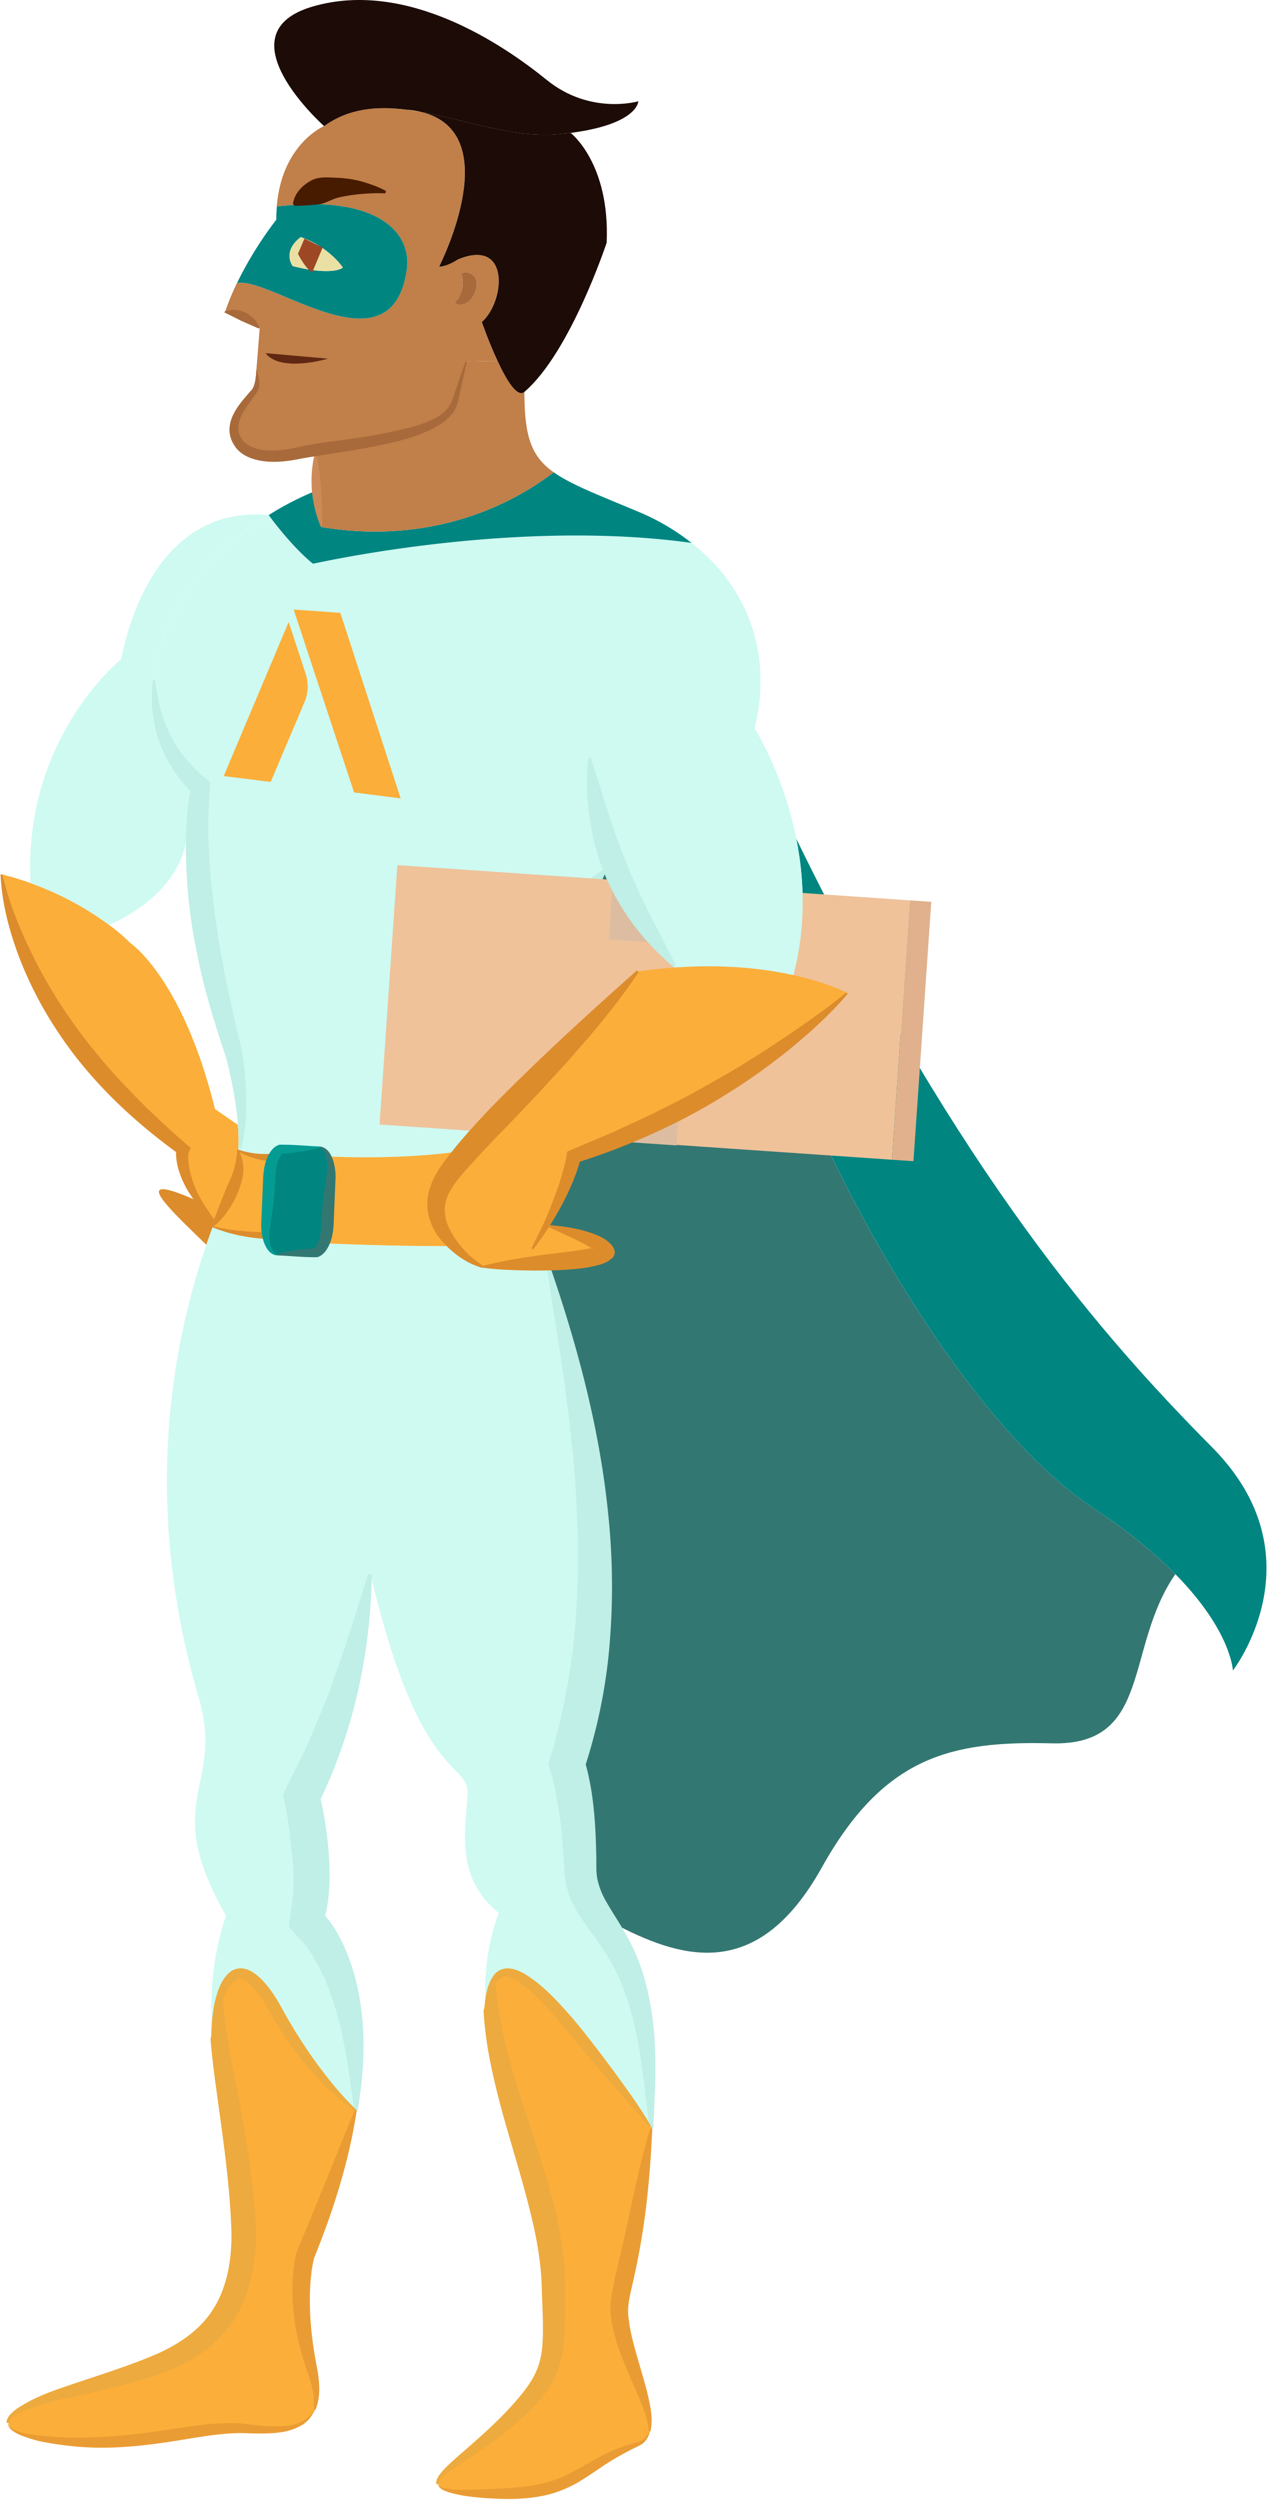 <svg xmlns="http://www.w3.org/2000/svg" width="304" height="598" viewBox="0 0 304 598"><g><g><g><g><g><path fill="#c17f49" d="M62.166 78.506l-8.29-3.894a58.667 58.667 0 0 1 2.826-6.866c7.842-1.86 36.784 21.898 40.612-2.947 1.553-10.136-8.606-18.213-31.062-15.386C67.43 34.41 77.57 30.167 77.57 30.167c5.95-4.3 12.7-4.835 19.835-3.92 1.09.15 2.212.324 3.33.53 20.422 4.895 4.935 35.81 4.363 37.02.206 0 1.946-.062 4.478-1.736 12.614-5.25 11.318 10.076 5.747 14.969 0 0 1.651 4.803 3.774 9.315l-7.338.143-2.2 9.653c-2.003 8.663-21.014 10.611-34.072 12.731-1.505.235-2.915.47-4.214.733-12.732 2.54-15.089-3.562-15.089-3.562-3.39-5.9 3.77-11.444 4.864-13.447zm48.188-13.089a6.24 6.24 0 0 1 .26 3.596 7.132 7.132 0 0 1-1.88 3.476s2.827 1.625 4.744-2.031c1.917-3.656-.68-6.131-3.124-5.041z"/></g><g><path fill="#fbae39" d="M7.319 211.247a79.806 79.806 0 0 0-6.81-2.092s0 35.457 42.088 66.258c0 0-.572 5.098 4.36 11.73a33.362 33.362 0 0 0 4.512 4.95c2.034-5.365 3.771-9.141 4.5-11.113a19.904 19.904 0 0 0 1.088-5.865c.109-2.013.07-4.031-.115-6.04l-5.481-3.776c-7.754-31.387-20.276-39.724-20.276-39.724a44.403 44.403 0 0 0-5.041-4.306 73.402 73.402 0 0 0-18.825-10.022z"/></g><g><path fill="#fbae39" d="M50.969 293.451c5.865 2.418 11.73 2.681 12.227 2.713a14.173 14.173 0 0 1-.286-3.628l.573-11.375a11.596 11.596 0 0 1 1.298-4.95 20.219 20.219 0 0 1-7.698-1.096 19.903 19.903 0 0 1-1.088 5.865c-.738 1.974-2.474 5.748-4.509 11.11-.194.446-.38.875-.517 1.361z"/></g><g><path fill="#008581" d="M78.82 297.457c.504-1.31.794-2.692.859-4.094l.557-11.35c.118-2.06-.234-3.977-.912-5.336-.621-1.353-1.565-2.208-2.627-2.268l-8.957-.444c-1.122-.06-2.209.801-2.973 2.246a11.597 11.597 0 0 0-1.299 4.95l-.572 11.375c-.06 1.216.035 2.436.286 3.628.572 2.326 1.768 3.916 3.245 3.976l8.957.44c1.37.09 2.64-1.18 3.436-3.123z"/></g><g><path fill="#cefaf2" d="M28.98 157.724S5.49 176.44 7.318 211.247a73.406 73.406 0 0 1 18.833 10.013c15.945-7.28 18.242-17.623 18.568-21.34a2.538 2.538 0 0 0 0-.443c0-.323 0-.644.026-.939.237-6.07.944-9.375.944-9.375-18.596-18.153-8.19-49.132 18.628-65.957-22.96-2.026-32.243 19.166-35.339 34.518z"/></g><g><path fill="#fbae39" d="M10.48 573.235c-10.817 4.655-12.56 8.752 2.415 10.491 19.952 2.33 34.806-3.719 45.947-2.798 11.14.922 19.955.41 16.828-14.877-3.433-16.857-.738-26.035-.738-26.035 5.659-13.678 8.869-25.354 10.405-35.224 0 0-9.155-8.222-18.007-24.341-8.851-16.119-16.061-9.727-16.447 6.334.886 12.142 3.805 25.08 5.1 43.178 1.946 27.056-13.38 32.16-27.29 37.044-5.284 1.834-14.628 4.666-18.213 6.228z"/></g><g><path fill="#dd8c2c" d="M46.958 287.14c-16.531-7.307-6.69 1.774 2.446 10.643.529-1.534 1.03-2.978 1.565-4.332.146-.475.323-.915.5-1.362a33.36 33.36 0 0 1-4.511-4.949z"/></g><g><path fill="#cefaf2" d="M144.746 208.329c2.98 7.636 8.08 15.83 16.656 23.11 12.016-.858 21.604.264 28.53 1.826 3.093-11.876 2.575-23.194.675-32.615-3.147-15.736-9.988-26.407-9.988-26.407 4.36-17.655-1.533-33.76-15.091-44.345-34.75-4.835-73.596 1.353-90.602 4.978 0 0-4.477-3.356-10.608-11.639-26.819 16.826-37.224 47.805-18.628 65.957 0 0-.707 3.305-.944 9.376.016.313.007.627-.026.938a2.55 2.55 0 0 1 0 .444c-.286 10.703.97 28.853 9.155 52.021 0 0 2.415 8.637 3.064 17.126.186 2.007.224 4.026.115 6.04a20.222 20.222 0 0 0 7.699 1.095c.764-1.445 1.85-2.306 2.972-2.246l8.958.444c1.061.06 2.003.915 2.626 2.268 18.185.71 29.56-1.118 29.56-1.118 2.77-3.39 6.486-7.424 10.586-11.639 1.479-22.424 12.594-28.197 25.29-55.614z"/></g><g><path fill="#cefaf2" d="M54.09 458.261c-3.388 10.3-3.888 19.169-3.213 28.498.386-16.064 7.604-22.427 16.448-6.334 8.843 16.093 18.007 24.341 18.007 24.341 5.187-33.239-8.223-46.27-8.223-46.27 2.947-11.144-1.093-28.236-1.093-28.236 3.72-7.807 11.762-25.58 12.703-53.643 11.968 50.903 23.729 44.305 23.2 52.851-.53 8.546-2.893 19.74 7.453 28.115v.026c-2.796 7.578-3.565 15.212-3.125 22.816 1.417-17.209 12.383-8.297 24.757 7.438 12.373 15.736 15.063 21.172 15.063 21.172.146-3.127.286-6.486.412-10.174.649-21.54-4.186-31.322-8.429-38.16-3.095-5.072-5.865-8.548-5.865-13.973 0-17.094-2.68-24.702-2.68-24.702 13.76-43.292 2.474-87.617-7.928-118.507-7.104.24-14.325-.206-15.945-.526-1.619-.32-5.13-2.037-8.076-4.958l-.032.034s-12.173.086-28.704-.62c-.795 1.942-2.065 3.212-3.433 3.123l-8.958-.44c-1.476-.06-2.683-1.651-3.244-3.977-.5-.032-6.363-.286-12.228-2.712-.535 1.353-1.036 2.798-1.565 4.331-7.338 21.363-16.021 59.944-1.857 108.194 6.412 21.878-9.447 24.147 6.555 52.293z"/></g><g><path fill="#008581" d="M70.063 63.649s-2.65-3.433 1.917-6.927c6.897 2.39 10.079 7.282 10.079 7.282s-2.209 2.12-11.996-.355zm-13.35 4.097c7.842-1.86 36.784 21.898 40.612-2.947 1.56-10.136-8.606-18.213-31.056-15.386a35.382 35.382 0 0 0-.12 3.124 89.233 89.233 0 0 0-9.436 15.209z"/></g><g><path fill="#eae0a4" d="M71.991 56.722c-4.578 3.505-1.917 6.927-1.917 6.927 9.788 2.475 11.996.355 11.996.355s-3.193-4.893-10.079-7.282z"/></g><g><path fill="#008581" d="M64.318 123.214c6.13 8.283 10.608 11.639 10.608 11.639 17.006-3.625 55.852-9.813 90.602-4.978a53.388 53.388 0 0 0-12.734-7.459c-9.665-4.065-16.09-6.483-20.245-9.441-15.237 11.581-34.987 16.534-55.44 13.115a28.957 28.957 0 0 1-2.063-8.457 71.735 71.735 0 0 0-10.728 5.581z"/></g><g><path fill="#1c0b06" d="M74.986 1.52c-22.427 6.426 2.595 28.647 2.595 28.647 5.951-4.292 12.7-4.835 19.835-3.92 1.124.076 2.239.253 3.33.53 10.872 1.945 22.43 6.368 33.128 5.307.944-.092 1.86-.206 2.71-.286 16.21-2.118 16.21-7.573 16.21-7.573s-11.464 3.39-21.956-5.127C120.348 10.58 97.385-4.903 74.986 1.52z"/></g><g><path fill="#c17f49" d="M75.047 117.644a28.961 28.961 0 0 0 2.062 8.457c20.453 3.42 40.203-1.533 55.44-13.114-5.435-3.834-7.015-8.638-7.015-19.246-1.74 1.473-4.291-2.833-6.425-7.396l-7.339.143-2.211 9.642c-2.003 8.663-21.014 10.611-34.072 12.731a31.029 31.029 0 0 0-.44 8.783z"/></g><g><path fill="#fbae39" d="M79.676 293.363a13.078 13.078 0 0 1-.859 4.094c16.531.706 28.704.62 28.704.62l.032-.034c-3.922-3.8-6.81-9.633-2.712-16.85a41.868 41.868 0 0 1 4.037-5.634s-11.376 1.828-29.56 1.118c.678 1.36 1.03 3.276.913 5.336z"/></g><g><path fill="#1c0b06" d="M105.11 63.8c.206 0 1.945-.062 4.477-1.736 12.614-5.253 11.327 10.073 5.748 14.966 0 0 1.65 4.803 3.773 9.315 2.123 4.563 4.687 8.87 6.426 7.396 11.02-9.442 19.684-35.691 19.684-35.691.832-19.04-8.635-26.264-8.635-26.264-.858.092-1.765.206-2.71.286-10.696 1.062-22.252-3.361-33.126-5.307 20.421 4.907 4.95 35.822 4.363 37.036z"/></g><g><path fill="#a86a3b" d="M108.735 72.49s2.826 1.653 4.743-2.032c1.917-3.685-.68-6.131-3.124-5.041a6.24 6.24 0 0 1 .266 3.596 7.133 7.133 0 0 1-1.885 3.476z"/></g><g><path fill="#fbae39" d="M122.439 576.268c-14.237 15.3-29.677 20.25-3.067 20.25 19.188 0 19.217-6.78 33.422-11.819 8.903-3.181-4.363-24.461-2.504-34.363 1.651-8.786 4.478-16.714 5.777-41.292 0 0-2.681-5.365-15.063-21.172-12.383-15.807-23.34-24.661-24.756-7.438 1.27 22.807 13.323 45.36 14.018 65.339.63 17.938 1.25 20.742-7.827 30.495z"/></g><g><path fill="#337772" d="M144.746 208.329c-12.697 27.414-23.812 33.187-25.283 55.591 14.35-14.71 33.33-31.57 33.33-31.57 2.979-.412 5.868-.707 8.61-.91-8.578-7.281-13.676-15.475-16.657-23.111z"/></g><g><path fill="#337772" d="M138.68 277.624s-1.622 6.69-7.252 15.587c0 0 10.963.798 14.528 4.48 4.04 4.154-5.064 5.57-14.38 5.837 10.403 30.898 21.69 75.215 7.928 118.507 0 0 2.681 7.608 2.681 24.702 0 5.436 2.77 8.9 5.865 13.973 16.35 8.397 33.803 12.637 48.66-13.973s30.947-30.326 55.08-29.708c24.132.617 17.331-22.888 29.562-40.472-4.715-4.8-11.08-10.162-19.655-15.818-32.804-21.698-65.665-85-73.093-109.67-10.64 8.457-27.202 19.154-49.924 26.555z"/></g><g><path fill="#008581" d="M188.605 251.037v.032c7.438 24.67 40.288 87.972 73.092 109.67 8.583 5.656 14.94 11.017 19.655 15.818 13.446 13.653 13.764 23.054 13.764 23.054s21.042-27.15-4.95-53.377c-25.992-26.227-60.034-64.75-99.562-145.596 1.889 9.442 2.418 20.751-.675 32.616 8.489 1.86 12.966 4.29 12.966 4.29s-4.712 5.86-14.29 13.493z"/></g><g><path fill="#bfefe6" d="M85.624 504.835c1.33-7.965 1.902-16.162.84-24.255a55.087 55.087 0 0 0-2.829-11.9c-1.447-3.844-3.227-7.552-6.11-10.748l.214.775c1.233-4.752 1.282-9.627 1.018-14.41a89.449 89.449 0 0 0-2.074-14.22l-.057.55a123.743 123.743 0 0 0 9.124-26.37c2.08-9.08 3.064-18.384 3.258-27.668l-.884-.032-4.24 13.412-2.134 6.495-2.269 6.351c-1.43 4.229-3.276 8.26-4.91 12.302-1.699 4.046-3.747 7.822-5.678 11.828l-1.102 2.289.555 2.806c.38 1.897.744 4.226 1.002 6.349l.675 6.457c.191 2.067.267 4.144.226 6.22a47.649 47.649 0 0 1-.515 5.519l-.59 4.371 2.612 2.904c-.214-.226.026 0 .075.029l.323.314c.223.235.458.501.695.787.494.6.955 1.227 1.382 1.877.916 1.333 1.654 2.86 2.475 4.38 1.637 3.073 2.76 6.535 3.84 10.11 1.078 3.577 1.796 7.376 2.497 11.273.612 3.9 1.196 7.916 1.717 12.065z"/></g><g><path fill="#ea9c34" d="M75.467 576.528c1.285-2.915 1.044-6.174.587-9.195-.573-3.036-1.116-6.028-1.43-9.072a71.369 71.369 0 0 1-.444-9.155c.068-3.03.303-6.123 1.024-9.018l-.017.049c4.629-11.373 8.368-23.174 10.216-35.348l-.435-.066c-1.296 2.89-2.371 5.762-3.559 8.583L78 521.77c-2.314 5.57-4.532 11.158-6.906 16.685l-.103.243-.043.175a31.931 31.931 0 0 0-.798 5.261 45.394 45.394 0 0 0-.152 4.935c.169 3.253.435 6.46 1.144 9.593a64.571 64.571 0 0 0 2.575 9.058c.939 2.781 1.717 5.573 1.32 8.635z"/></g><g><path fill="#ea9c34" d="M1.86 579.575c-.029.858.638 1.548 1.293 2.003.683.458 1.418.835 2.189 1.121a33.54 33.54 0 0 0 4.686 1.38 78.89 78.89 0 0 0 9.607 1.278c6.48.464 12.986-.114 19.346-1.007 6.36-.893 12.62-2.309 18.774-2.329 3.13.089 6.451.264 9.71-.229a13.559 13.559 0 0 0 4.7-1.616 6.867 6.867 0 0 0 3.082-3.736c-1.628 2.91-4.89 3.87-7.937 3.913-3.115.18-6.2-.223-9.44-.6-6.667-.507-13.024.858-19.312 1.679a137.264 137.264 0 0 1-18.863 1.668c-3.161.044-6.323-.1-9.467-.432a31.132 31.132 0 0 1-4.666-.698 10.62 10.62 0 0 1-2.203-.761c-.655-.332-1.362-.81-1.5-1.634z"/></g><g><path fill="#edaa3e" d="M50.394 487.684c.22 2.895.549 5.77.915 8.637 1.67 12.702 3.77 25.388 4.1 38.114.028 6.294-1.042 12.788-4.48 18.09-3.39 5.35-9.027 8.811-14.878 11.206-5.899 2.412-12.016 4.349-18.084 6.374-3.027 1.045-6.105 2.003-9.029 3.376a35.034 35.034 0 0 0-4.272 2.29 12.71 12.71 0 0 0-1.936 1.518c-.573.573-1.173 1.31-1.168 2.29l.59-.027c.337-1.304 1.922-2.02 3.255-2.649 1.405-.647 2.851-1.2 4.33-1.656 2.932-.956 6.062-1.534 9.2-2.206 6.266-1.43 12.517-2.835 18.883-5.047 6.354-2.071 13.26-5.96 17.738-12.46 4.44-6.517 5.636-14.193 5.722-21.108-.026-3.599-.398-6.832-.716-10.065-.317-3.233-.698-6.488-1.207-9.704-1.073-6.412-2.169-12.751-3.459-18.954-1.285-6.506-2.332-12.95-2.695-19.455z"/></g><g><path fill="#dd8c2c" d="M51.46 291.952c-1.015-1.316-1.859-2.672-2.726-4.005a26.701 26.701 0 0 1-2.134-4.137 25.773 25.773 0 0 1-1.265-4.292 13.647 13.647 0 0 1-.26-2.082 6.39 6.39 0 0 1 .097-1.717l.45-1.144-1.557-1.35a195.144 195.144 0 0 1-14.26-13.636 110.06 110.06 0 0 1-6.454-7.324 101.351 101.351 0 0 1-5.933-7.705 114.35 114.35 0 0 1-9.953-16.75c-2.861-5.877-5.373-12.037-6.884-18.637H.135c.286 6.803 2.057 13.418 4.426 19.74a90.266 90.266 0 0 0 9.338 17.996c7.476 11.332 17.452 20.805 28.36 28.761l-.12-.286a14.219 14.219 0 0 0 .756 4.901 22.119 22.119 0 0 0 2.023 4.475 32.289 32.289 0 0 0 6.242 7.504z"/></g><g><path fill="#dd8c2c" d="M56.78 275.081a22.32 22.32 0 0 1-.802 4.744c-.46 1.516-1.204 2.98-1.828 4.471-1.216 3.01-2.395 6.031-3.482 9.084l.286.106a15.99 15.99 0 0 0 3.565-3.803 24.574 24.574 0 0 0 2.355-4.242c.572-1.56 1.144-2.93 1.347-4.978a9.226 9.226 0 0 0-1.144-5.365z"/></g><g><path fill="#e1ab7b" d="M48.265 253.827"/></g><g><path fill="#471b00" d="M70.512 49.232c1.325-.017 2.263-.048 3.196-.12.932-.071 1.77-.126 2.575-.249 1.622-.134 3.052-1.216 4.803-1.628 1.782-.4 3.59-.677 5.41-.83a43.163 43.163 0 0 1 5.722-.154l.169-.572c-1.765-.978-3.656-1.616-5.605-2.209a26.015 26.015 0 0 0-6.114-.94c-2.074-.067-4.446-.399-6.434.797-1.914 1.099-3.76 2.956-4.108 5.436z"/></g><g><path fill="#cc8a58" d="M75.424 108.166a28.169 28.169 0 0 0 1.43 17.978l.207-.08c.226-3.353-.043-6.091-.21-8.958-.142-1.413-.228-2.838-.428-4.291a42.201 42.201 0 0 0-.784-4.578z"/></g><g><path fill="#edaa3e" d="M115.741 480.96c.274 4.49.888 8.95 1.837 13.347 2.492 12.182 6.76 23.872 9.601 35.868 1.48 6.008 2.464 12.05 2.532 18.236.118 3.095.266 6.185.25 9.258-.018 3.072-.233 6.15-1.343 8.963-1.11 2.812-3 5.264-5.01 7.587-2.008 2.324-4.182 4.518-6.434 6.63-2.251 2.11-4.577 4.134-6.92 6.165-1.168 1.021-2.335 2.037-3.433 3.147a15.076 15.076 0 0 0-1.577 1.77c-.435.619-.995 1.431-.752 2.358l.572-.111c-.057-.655.458-1.165.961-1.668a15.32 15.32 0 0 1 1.745-1.374 84.388 84.388 0 0 1 3.771-2.629c2.575-1.716 5.196-3.479 7.77-5.367a92.078 92.078 0 0 0 7.299-6.294c2.317-2.255 4.686-4.935 6.337-8.512 1.65-3.576 2.051-7.358 2.183-10.602.149-3.299.129-6.423.14-9.519a70.269 70.269 0 0 0-.595-9.796c-.423-3.281-1.041-6.483-1.757-9.613-3.124-12.462-7.581-23.892-10.797-35.453-1.55-5.782-2.878-11.59-3.384-17.52a44.176 44.176 0 0 1-.287-3.13z"/></g><g><path fill="#ea9c34" d="M155.494 581.498a4.447 4.447 0 0 1-2.154 2.431c-.93.401-2.171.618-3.273.99a41.66 41.66 0 0 0-6.517 2.778c-4.197 2.23-7.876 4.818-12.128 5.943-4.22 1.258-8.766 1.536-13.346 1.739-2.29.086-4.604.195-6.89.192a29.569 29.569 0 0 1-3.433-.112c-1.067-.189-2.372-.223-2.998-1.236.358 1.225 1.78 1.637 2.835 2.003 1.139.332 2.297.595 3.468.787 2.318.341 4.651.566 6.992.672 4.652.257 9.484.12 14.182-1.216a29.572 29.572 0 0 0 6.634-2.955c2.04-1.259 3.931-2.575 5.825-3.837a64.995 64.995 0 0 1 5.905-3.433c1.005-.572 2.043-.924 3.147-1.648a4.358 4.358 0 0 0 1.751-3.098z"/></g><g><path fill="#ea9c34" d="M155.695 509.043c-1.894 6.046-3.165 12.048-4.452 17.973a852.66 852.66 0 0 1-4.005 17.65l-.862 4.643-.117.735-.066.595a16.43 16.43 0 0 0-.077 1.642c0 .924.075 1.847.226 2.758a45.623 45.623 0 0 0 2.77 9.424c1.11 2.924 2.417 5.69 3.573 8.477 1.156 2.787 2.409 5.476 2.595 8.518l.429.111c.704-3.127-.086-6.231-.761-9.206-.75-2.987-1.668-5.926-2.506-8.87-.839-2.943-1.634-5.904-1.972-8.914-.46-3.007.464-5.931 1.1-8.952a173.102 173.102 0 0 0 3.146-18.168c.715-6.105 1.145-12.239 1.43-18.376z"/></g><g><path fill="#bfefe6" d="M131.007 303.68c1.43 10.13 3.196 20.026 4.478 29.894 1.281 9.867 2.351 19.643 2.652 29.373.572 9.705.131 19.352-.698 28.845a136.825 136.825 0 0 1-2.154 14.087 124.79 124.79 0 0 1-3.314 13.807l-.706 2.343.778 2.575.22.727.286 1.11c.184.767.355 1.574.507 2.4l.835 5.059c.51 3.433.841 6.998 1.044 10.585l.146 2.844c.068 1.407.277 2.804.624 4.169.658 2.709 1.931 5.035 3.116 6.897 2.437 3.702 4.577 6.235 6.322 9.13 1.746 2.895 3.273 5.805 4.426 9.08a82.208 82.208 0 0 1 2.824 10.237c1.474 7.087 2.069 14.628 3.081 22.201l.884.049c.372-7.51.859-15.049.22-22.602-.637-7.553-2.234-15.1-5.738-21.895-1.717-3.407-3.917-6.52-5.742-9.727a18.25 18.25 0 0 1-2.023-5.024c-.426-1.717-.306-3.548-.335-5.465-.154-7.561-.529-15.108-2.612-22.601v.52a128.844 128.844 0 0 0 5.857-29.754c.789-10.09.658-20.233-.392-30.3-2.003-20.139-7.221-39.785-13.756-58.836z"/></g><g><path fill="#bfefe6" d="M144.188 208.154c-5.01 3.336-8.683 6.992-12.197 10.712a81.817 81.817 0 0 0-9.303 12.147c-2.747 4.46-5.25 9.776-6.24 15.656-.919 5.876-.37 11.878 2.426 17.231l.884.057a57.82 57.82 0 0 1 3.316-14.83c1.802-4.744 4.403-9.136 7.152-13.47 2.66-4.378 5.405-8.755 7.925-13.26 2.56-4.482 4.848-9.112 6.852-13.868z"/></g><g><path fill="#dd8c2c" d="M56.756 275.227l.098-.286a19.939 19.939 0 0 0 7.747 1.07h.023l1.342.034a6.258 6.258 0 0 0-.859 1.791c-.183-.023-.366-.04-.546-.074h.18a16.065 16.065 0 0 1-4.217-.818 13.556 13.556 0 0 1-3.768-1.717z"/></g><g><path fill="#dd8c2c" d="M63.9 296.398c-4.477-.286-8.969-1.127-13.132-2.86l.086-.21c2.343.504 4.635.967 6.978 1.119a45.14 45.14 0 0 0 3.46.269l2.262.02c.055.565.171 1.122.346 1.662z"/></g><g><path fill="#efc29a" d="M217.772 215.37l-4.263 62.052-122.656-8.426 4.263-62.052z"/></g><g><path fill="#e0b18c" d="M222.918 215.724l-4.263 62.051-5.143-.353 4.263-62.052z"/></g><g><path fill="#ddbda2" d="M166.193 211.828l-.979 14.251-19.497-1.34.979-14.25z"/></g><g><path fill="#ddbda2" d="M162.9 259.752l-.98 14.25-19.497-1.339.979-14.251z"/></g><g><path fill="#edaa3e" d="M116.236 480.43c.793-2.528 1.508-5.3 3.096-6.817.755-.755 1.43-.921 2.254-.761a7.76 7.76 0 0 1 2.778 1.302 36.582 36.582 0 0 1 5.499 4.966 98.455 98.455 0 0 1 5.15 5.82c3.41 3.942 6.691 8.165 10.242 12.113a355.38 355.38 0 0 1 5.213 6.04c1.842 1.948 3.539 4.005 5.301 6.03l.266-.131c-2.638-4.684-5.805-8.98-8.949-13.304-3.19-4.291-6.394-8.548-9.825-12.656-3.516-4.006-7.106-8.097-11.755-10.898-1.173-.655-2.464-1.213-3.863-1.273a4.125 4.125 0 0 0-3.573 1.828c-1.562 2.289-1.877 5.081-2.137 7.725z"/></g><g><path fill="#fbae39" d="M131.428 293.211c5.63-8.898 7.252-15.587 7.252-15.587 22.722-7.4 39.285-18.098 49.925-26.555v-.032c9.578-7.633 14.304-13.47 14.304-13.47s-4.477-2.442-12.966-4.29c-6.926-1.563-16.507-2.681-28.53-1.826-2.74.203-5.63.498-8.608.91 0 0-18.98 16.86-33.33 31.57-4.097 4.215-7.814 8.249-10.586 11.64a41.88 41.88 0 0 0-4.037 5.632c-4.097 7.219-1.21 13.052 2.712 16.852 2.947 2.92 6.48 4.629 8.077 4.958 1.596.329 8.84.766 15.944.526 9.316-.266 18.42-1.682 14.38-5.836-3.574-3.694-14.537-4.492-14.537-4.492z"/></g><g><path fill="#edaa3e" d="M50.891 486.94c.618-2.604 1.09-5.15 2.029-7.525.792-2.317 2.002-4.703 3.39-5.688a1.78 1.78 0 0 1 1.717-.243c.638.21 1.453.801 2.194 1.568 1.533 1.53 2.915 3.6 4.114 5.742 2.543 4.52 5.479 9.19 8.96 13.218 1.752 2.034 3.554 4.005 5.462 5.888 2.032 1.756 4.006 3.576 6.312 4.975l.194-.22c-3.762-3.622-7.058-7.725-10.11-11.976a124.353 124.353 0 0 1-8.266-13.353c-1.339-2.268-2.824-4.491-4.786-6.311-.985-.893-2.115-1.717-3.46-2.037a4.18 4.18 0 0 0-3.862.993c-2.002 1.89-2.806 4.577-3.39 7.112-.52 2.583-.79 5.21-.804 7.845z"/></g><g><path fill="#a86a3b" d="M62.072 78.406c-.752-2.003-2.003-2.95-3.353-3.645-1.41-.595-2.938-.936-4.944-.246l-.097.203 4.1 2.043 4.2 1.848z"/></g><g><path fill="#a86a3b" d="M111.472 86.45c-1.044 2.693-1.91 5.437-2.832 8.149-.443 1.51-.858 2.392-1.676 3.302a10.394 10.394 0 0 1-2.964 2.217c-2.29 1.199-4.938 1.96-7.622 2.558-2.672.649-5.41 1.215-8.188 1.662-5.55.97-11.232 1.373-16.957 2.655-2.778.618-5.247.952-7.756.726a10.068 10.068 0 0 1-3.348-.858 6.172 6.172 0 0 1-1.296-.818 7.217 7.217 0 0 1-.83-.787l.075.017-.212-.309a4.429 4.429 0 0 1-.79-3.112c.12-1.176.664-2.46 1.408-3.691.744-1.23 1.694-2.403 2.618-3.76.266-.375.506-.768.718-1.175l.046-.092a.767.767 0 0 0 .069-.166l.057-.2c.046-.17.073-.343.08-.518a5.318 5.318 0 0 0 0-.715 16.711 16.711 0 0 0-.42-2.47l-.287-.672s-.037 4.006-1.35 5.104c-1.01 1.188-2.08 2.355-2.981 3.657-.901 1.302-1.677 2.73-1.98 4.323a6.67 6.67 0 0 0 .787 4.666v-.029c1.43 2.764 4.54 3.868 7.347 4.22 2.884.352 5.805 0 8.6-.572 5.613-1.007 11.29-1.742 16.917-2.81 5.584-1.118 11.324-2.268 16.333-5.218a11.856 11.856 0 0 0 3.262-2.86c.944-1.145 1.324-2.641 1.593-4.006l1.897-8.366z"/></g><g><path fill="#dd8c2c" d="M115.44 303.236c4.192.572 8.37.644 12.56.698 4.192 0 8.394-.106 12.589-.735 2.045-.444 4.245-.687 6.008-2.29.46-.467.65-1.136.506-1.776a3.543 3.543 0 0 0-.875-1.499 8.677 8.677 0 0 0-2.655-1.87c-3.903-1.769-8.114-2.367-12.303-2.75l-.031.443c3.917 1.923 7.962 3.473 10.777 5.436.305.216.586.463.839.738.077.07.145.148.203.235l.229.257s.214.218 0 .032l.037.065c.123.17.028.287-.155-.208-.269-.573.155-1.76.34-1.892.344-.374-.385.144-1.104.264-.847.214-1.707.373-2.574.478-1.834.366-3.82.572-5.808.798-2.003.326-4.023.446-6.066.81-4.194.555-8.354 1.34-12.462 2.351z"/></g><g><path fill="#dd8c2c" d="M152.462 232.138c-12.068 10.7-23.975 21.597-35.27 33.147-2.778 2.935-5.51 5.92-8.094 9.038-2.5 3.133-5.236 6.334-6.354 10.408-1.202 4.054.054 8.546 2.678 11.699 2.623 3.152 6.008 5.696 9.999 6.866l.117-.572a22.87 22.87 0 0 1-7.673-8.217c-1.691-3.107-1.743-6.028-.655-8.563 1.058-2.383 3.481-5.293 6.136-8.076 2.595-2.841 5.288-5.722 8.094-8.518l8.22-8.654c2.652-3.004 5.479-5.842 8.073-8.93 5.328-6.039 10.503-12.278 15.12-19.2z"/></g><g><path fill="#dd8c2c" d="M127.571 298.919a75.497 75.497 0 0 0 6.595-10.074c1.905-3.544 3.582-7.215 4.683-11.129l-.214.232c12.153-3.923 23.94-9.138 34.798-15.91a149.226 149.226 0 0 0 15.635-11.086c4.944-4.049 9.687-8.34 13.85-13.241l-.343-.286c-4.976 4.068-10.177 7.682-15.392 11.175-2.604 1.754-5.213 3.473-7.9 5.075a146.006 146.006 0 0 1-8.036 4.781c-5.37 3.147-10.923 5.957-16.52 8.689l-8.496 3.902-8.652 3.656-1.788.759-.25 1.45c-.285 1.605-.88 3.553-1.41 5.364-.529 1.811-1.264 3.654-1.956 5.485a73.433 73.433 0 0 1-2.304 5.467l-2.655 5.413z"/></g><g><path fill="#049b93" d="M76.569 274.26c-3.236-.132-6.366-.486-9.685-.432-1.742.558-2.575 2.226-3.147 3.72-.555 1.544-.715 3.232-.77 4.82l-.403 9.639c-.131 1.63.04 3.27.504 4.837.489 1.468 1.39 3.282 3.227 3.454v-.286c-1.402-.73-1.61-2.252-1.754-3.62a10.916 10.916 0 0 1 .017-2.117l.12-.998c.058-.45.112-.744.186-1.145a89.892 89.892 0 0 0 1.033-9.607l.032-1.204c.017-.33.022-.658.068-.976.071-.633.189-1.26.352-1.877a6.316 6.316 0 0 1 .598-1.593c.218-.406.572-.715.452-.773.055-.169 1.042-.134 1.84-.254l2.429-.286c1.64-.228 3.265-.56 4.863-.993z"/></g><g><path fill="#337772" d="M66.286 300.295c3.23.129 6.366.49 9.685.44 1.742-.572 2.574-2.231 3.147-3.719.572-1.548.715-3.233.772-4.815l.398-9.65c.127-1.63-.044-3.27-.507-4.838-.489-1.465-1.387-3.276-3.224-3.453l-.014.286c1.402.735 1.613 2.26 1.756 3.625.061.705.054 1.414-.02 2.117l-.12 1.001c-.057.45-.111.736-.186 1.145a89.466 89.466 0 0 0-1.035 9.613l-.037 1.204c0 .33-.02.658-.063.979-.073.632-.191 1.258-.355 1.874a6.111 6.111 0 0 1-.592 1.59c-.218.412-.573.718-.45.776-.057.171-1.041.14-1.84.254l-2.428.286a38.126 38.126 0 0 0-4.881.99z"/></g><g><path fill="#602712" d="M78.523 85.796s-11.321 3.401-14.949-1.31"/></g><g><path fill="#9e4725" d="M77.221 59.223l-2.49 5.965c-1.613-1.05-2.909-3.522-3.41-4.474l1.56-3.648z"/></g><g><path fill="#fbae39" d="M70.294 145.808l11.175.798 14.434 44.38-11.146-1.425z"/></g><g><path fill="#fbae39" d="M53.55 185.647l11.246 1.399 8.168-19.275c.847-2.119.914-4.47.189-6.634l-4.054-12.342z"/></g><g><path fill="#cefaf2" d="M144.746 208.329c2.98 7.636 8.08 15.83 16.656 23.11 12.016-.858 21.604.264 28.53 1.826 3.093-11.876 2.575-23.194.675-32.615-3.147-15.736-9.988-26.407-9.988-26.407 4.36-17.655-1.533-33.76-15.091-44.345"/></g><g><path fill="#bfefe6" d="M36.578 162.624a32.902 32.902 0 0 0 1.39 14.414 31.321 31.321 0 0 0 7.76 12.262l-.118-.406c-1.29 7.258-1.276 14.59-.83 21.878.447 7.287 1.668 14.514 3.308 21.623 1.579 7.104 3.913 14.09 6.14 20.931 1.716 7.012 3.126 14.22 2.886 21.457l.572.03c.964-3.634 1.293-7.44 1.253-11.202a79.631 79.631 0 0 0-.875-11.24l-.218-1.431-.4-1.568-.647-2.6-1.17-5.205c-.807-3.458-1.556-6.915-2.157-10.393-1.39-6.913-2.289-13.868-2.987-20.808-.286-3.477-.46-6.95-.604-10.411-.091-3.4.032-7.064.24-10.083l.195-2.786-1.364-1.093a32.58 32.58 0 0 1-4.5-4.515 27.437 27.437 0 0 1-3.551-5.436 31.412 31.412 0 0 1-2.446-6.32 43.591 43.591 0 0 1-1.3-7.032z"/></g><g><path fill="#bfefe6" d="M161.78 230.973c-2.197-4.603-4.389-8.548-6.371-12.48-.896-2.022-2.003-3.862-2.781-5.861-.916-1.929-1.8-3.86-2.52-5.857-.893-1.931-1.583-3.954-2.307-5.965-.824-2.003-1.37-4.083-2.145-6.165l-4.209-13.31-.572-.088c-.604 4.694-.418 9.418.214 14.084a59.49 59.49 0 0 0 3.57 13.656 58.28 58.28 0 0 0 16.738 22.433z"/></g></g></g></g></g></svg>